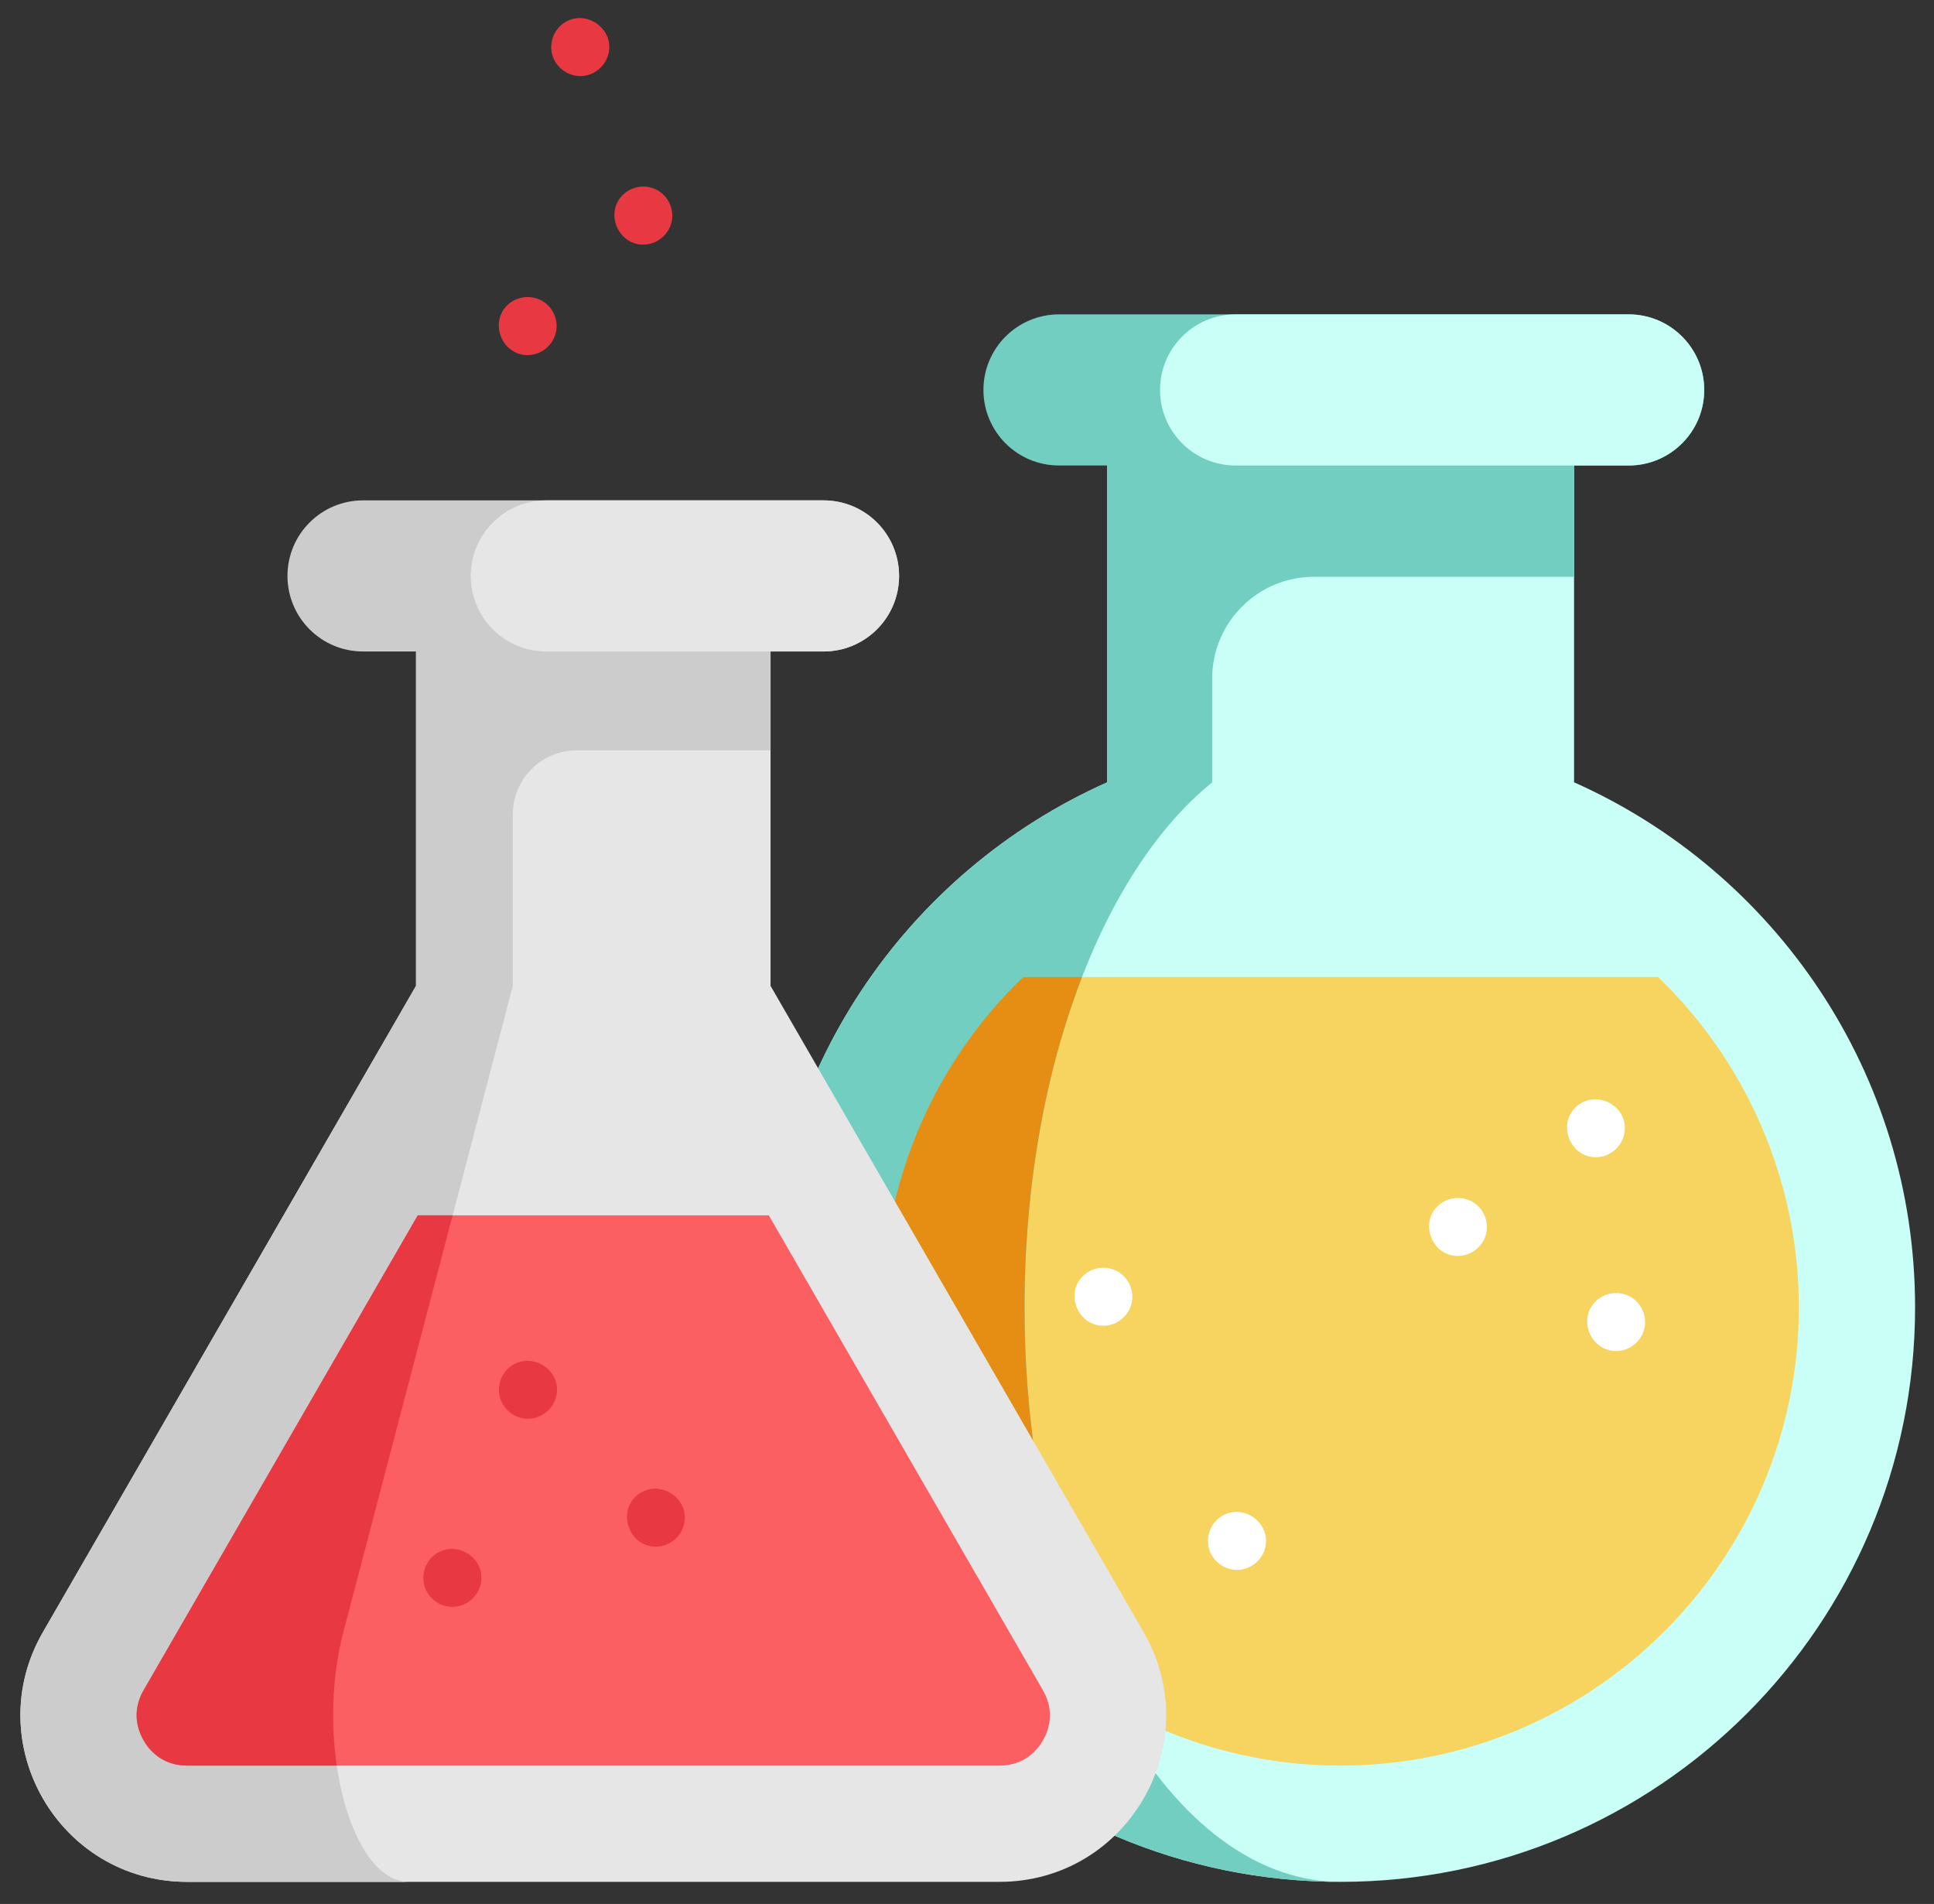 <svg width="64" height="63" viewBox="0 0 64 63" fill="none" xmlns="http://www.w3.org/2000/svg">
<rect x="0" y="0" width="64" height="63" fill="#333333" stroke="none"/>
<g clip-path="url(#clip0)">
<path d="M52.089 25.886V13.479H36.64V25.886C29.991 28.847 25.355 35.512 25.355 43.26C25.355 53.758 33.866 62.269 44.364 62.269C54.863 62.269 63.374 53.758 63.374 43.26C63.374 35.512 58.737 28.847 52.089 25.886Z" fill="#C9FFF7"/>
<path d="M59.527 43.261C59.527 51.621 52.725 58.422 44.364 58.422C41.613 58.422 39.032 57.686 36.806 56.4C32.264 53.779 29.202 48.871 29.202 43.261C29.202 39.066 30.939 35.141 33.86 32.329H54.868C57.789 35.141 59.527 39.066 59.527 43.261Z" fill="#F7D360"/>
<path d="M40.113 25.887V22.454C40.113 20.593 41.621 19.086 43.481 19.086H52.089V15.404L49.026 12.616L46.141 11.847L36.641 15.403V25.887C29.991 28.848 25.355 35.512 25.355 43.261C25.355 53.714 33.793 62.196 44.23 62.268C38.514 62.136 33.903 53.676 33.903 43.261C33.903 35.512 36.455 28.848 40.113 25.887Z" fill="#72CEC0"/>
<path d="M36.806 56.4C32.264 53.779 29.202 48.871 29.202 43.261C29.202 39.066 30.939 35.141 33.86 32.329H35.806C34.607 35.421 33.903 39.191 33.903 43.261C33.903 48.357 35.007 52.986 36.806 56.4Z" fill="#E58E13"/>
<path d="M37.844 54.003L25.499 32.621V21.558H13.767V32.621L1.422 54.003C-0.699 57.676 1.952 62.269 6.195 62.269H33.072C37.314 62.269 39.966 57.676 37.844 54.003Z" fill="#E6E6E6"/>
<path d="M25.499 21.558L21.907 19.54L15.023 19.612L13.767 21.558V32.621L1.422 54.004C-0.7 57.677 1.952 62.269 6.193 62.269H13.531C11.604 62.269 10.4 57.677 11.363 54.004L16.97 32.621V26.941C16.97 25.774 17.916 24.828 19.083 24.828H25.499V21.558Z" fill="#CCCCCC"/>
<path d="M29.752 19.057C29.752 20.438 28.633 21.557 27.252 21.557H12.013C11.323 21.557 10.698 21.278 10.245 20.825C9.793 20.372 9.513 19.747 9.513 19.057C9.513 17.676 10.632 16.557 12.013 16.557H27.252C27.942 16.557 28.567 16.836 29.02 17.288C29.473 17.741 29.752 18.367 29.752 19.057Z" fill="#CCCCCC"/>
<path d="M29.753 19.057C29.753 20.438 28.633 21.557 27.252 21.557H18.078C17.386 21.557 16.762 21.278 16.309 20.825C15.857 20.372 15.577 19.747 15.577 19.057C15.577 17.676 16.697 16.557 18.078 16.557H27.252C27.942 16.557 28.568 16.836 29.02 17.288C29.473 17.741 29.753 18.367 29.753 19.057Z" fill="#E6E6E6"/>
<path d="M56.396 12.903C56.396 14.284 55.276 15.403 53.895 15.403H35.045C34.354 15.403 33.729 15.124 33.276 14.671C32.824 14.218 32.544 13.592 32.544 12.903C32.544 11.522 33.664 10.402 35.045 10.402H53.895C54.585 10.402 55.211 10.682 55.663 11.135C56.116 11.587 56.396 12.213 56.396 12.903Z" fill="#72CEC0"/>
<path d="M56.396 12.903C56.396 14.284 55.276 15.403 53.895 15.403H40.888C40.198 15.403 39.573 15.124 39.12 14.671C38.667 14.218 38.388 13.592 38.388 12.903C38.388 11.522 39.507 10.402 40.888 10.402H53.895C54.585 10.402 55.211 10.682 55.663 11.135C56.117 11.587 56.396 12.213 56.396 12.903Z" fill="#C9FFF7"/>
<path d="M34.512 57.59C34.333 57.902 33.907 58.422 33.072 58.422H6.194C5.358 58.422 4.932 57.902 4.753 57.59C4.574 57.28 4.335 56.65 4.753 55.927L13.825 40.214H25.441L34.512 55.927C34.93 56.65 34.691 57.28 34.512 57.59Z" fill="#FC5F61"/>
<path d="M11.363 54.003C10.985 55.446 10.941 57.029 11.144 58.422H6.194C5.358 58.422 4.932 57.902 4.753 57.59C4.574 57.28 4.335 56.65 4.753 55.927L13.825 40.214H14.978L11.363 54.003Z" fill="#E83842"/>
<path d="M21.701 51.177C20.828 51.177 20.412 50.054 21.077 49.484C21.739 48.918 22.777 49.496 22.652 50.357C22.585 50.823 22.171 51.177 21.701 51.177Z" fill="#E83842"/>
<path d="M17.459 11.75C16.62 11.75 16.188 10.7 16.779 10.107C17.099 9.787 17.617 9.738 17.992 9.988C18.322 10.207 18.486 10.62 18.395 11.005C18.295 11.435 17.902 11.75 17.459 11.75Z" fill="#E83842"/>
<path d="M21.286 8.095C20.416 8.095 19.991 6.968 20.662 6.402C20.981 6.132 21.446 6.097 21.801 6.321C22.141 6.536 22.315 6.958 22.223 7.35C22.122 7.779 21.729 8.095 21.286 8.095Z" fill="#E83842"/>
<path d="M19.202 2.518C18.782 2.518 18.404 2.235 18.281 1.835C18.159 1.436 18.32 0.987 18.667 0.756C19.381 0.279 20.346 0.953 20.133 1.79C20.026 2.212 19.638 2.518 19.202 2.518Z" fill="#E83842"/>
<path d="M52.809 38.292C51.954 38.292 51.528 37.2 52.158 36.622C52.762 36.067 53.77 36.51 53.77 37.33C53.77 37.853 53.332 38.292 52.809 38.292Z" fill="white"/>
<path d="M53.479 44.705C52.641 44.705 52.202 43.655 52.799 43.064C53.098 42.768 53.562 42.7 53.932 42.897C54.288 43.086 54.488 43.488 54.43 43.885C54.362 44.352 53.948 44.705 53.479 44.705Z" fill="white"/>
<path d="M40.935 51.947C40.524 51.947 40.151 51.676 40.022 51.286C39.885 50.875 40.051 50.408 40.416 50.175C41.141 49.711 42.092 50.408 41.861 51.24C41.748 51.651 41.363 51.947 40.935 51.947Z" fill="white"/>
<path d="M36.511 43.868C35.642 43.868 35.22 42.747 35.882 42.179C36.2 41.906 36.666 41.872 37.022 42.093C37.359 42.303 37.534 42.716 37.452 43.105C37.359 43.544 36.961 43.868 36.511 43.868Z" fill="white"/>
<path d="M48.243 41.559C47.384 41.559 46.958 40.462 47.598 39.886C47.917 39.599 48.395 39.559 48.758 39.786C49.091 39.995 49.263 40.401 49.187 40.786C49.099 41.23 48.696 41.559 48.243 41.559Z" fill="white"/>
<path d="M14.97 53.169C14.584 53.169 14.23 52.931 14.081 52.575C13.919 52.184 14.04 51.714 14.374 51.452C15.06 50.916 16.089 51.534 15.912 52.395C15.822 52.839 15.425 53.169 14.97 53.169Z" fill="#E83842"/>
<path d="M17.471 46.946C17.069 46.946 16.702 46.687 16.566 46.308C16.421 45.906 16.569 45.44 16.921 45.196C17.606 44.722 18.566 45.323 18.418 46.149C18.337 46.603 17.934 46.946 17.471 46.946Z" fill="#E83842"/>
</g>
<defs>
<clipPath id="clip0">
<rect width="62.699" height="62.699" fill="white" transform="translate(0.675 0.107)"/>
</clipPath>
</defs>
</svg>
